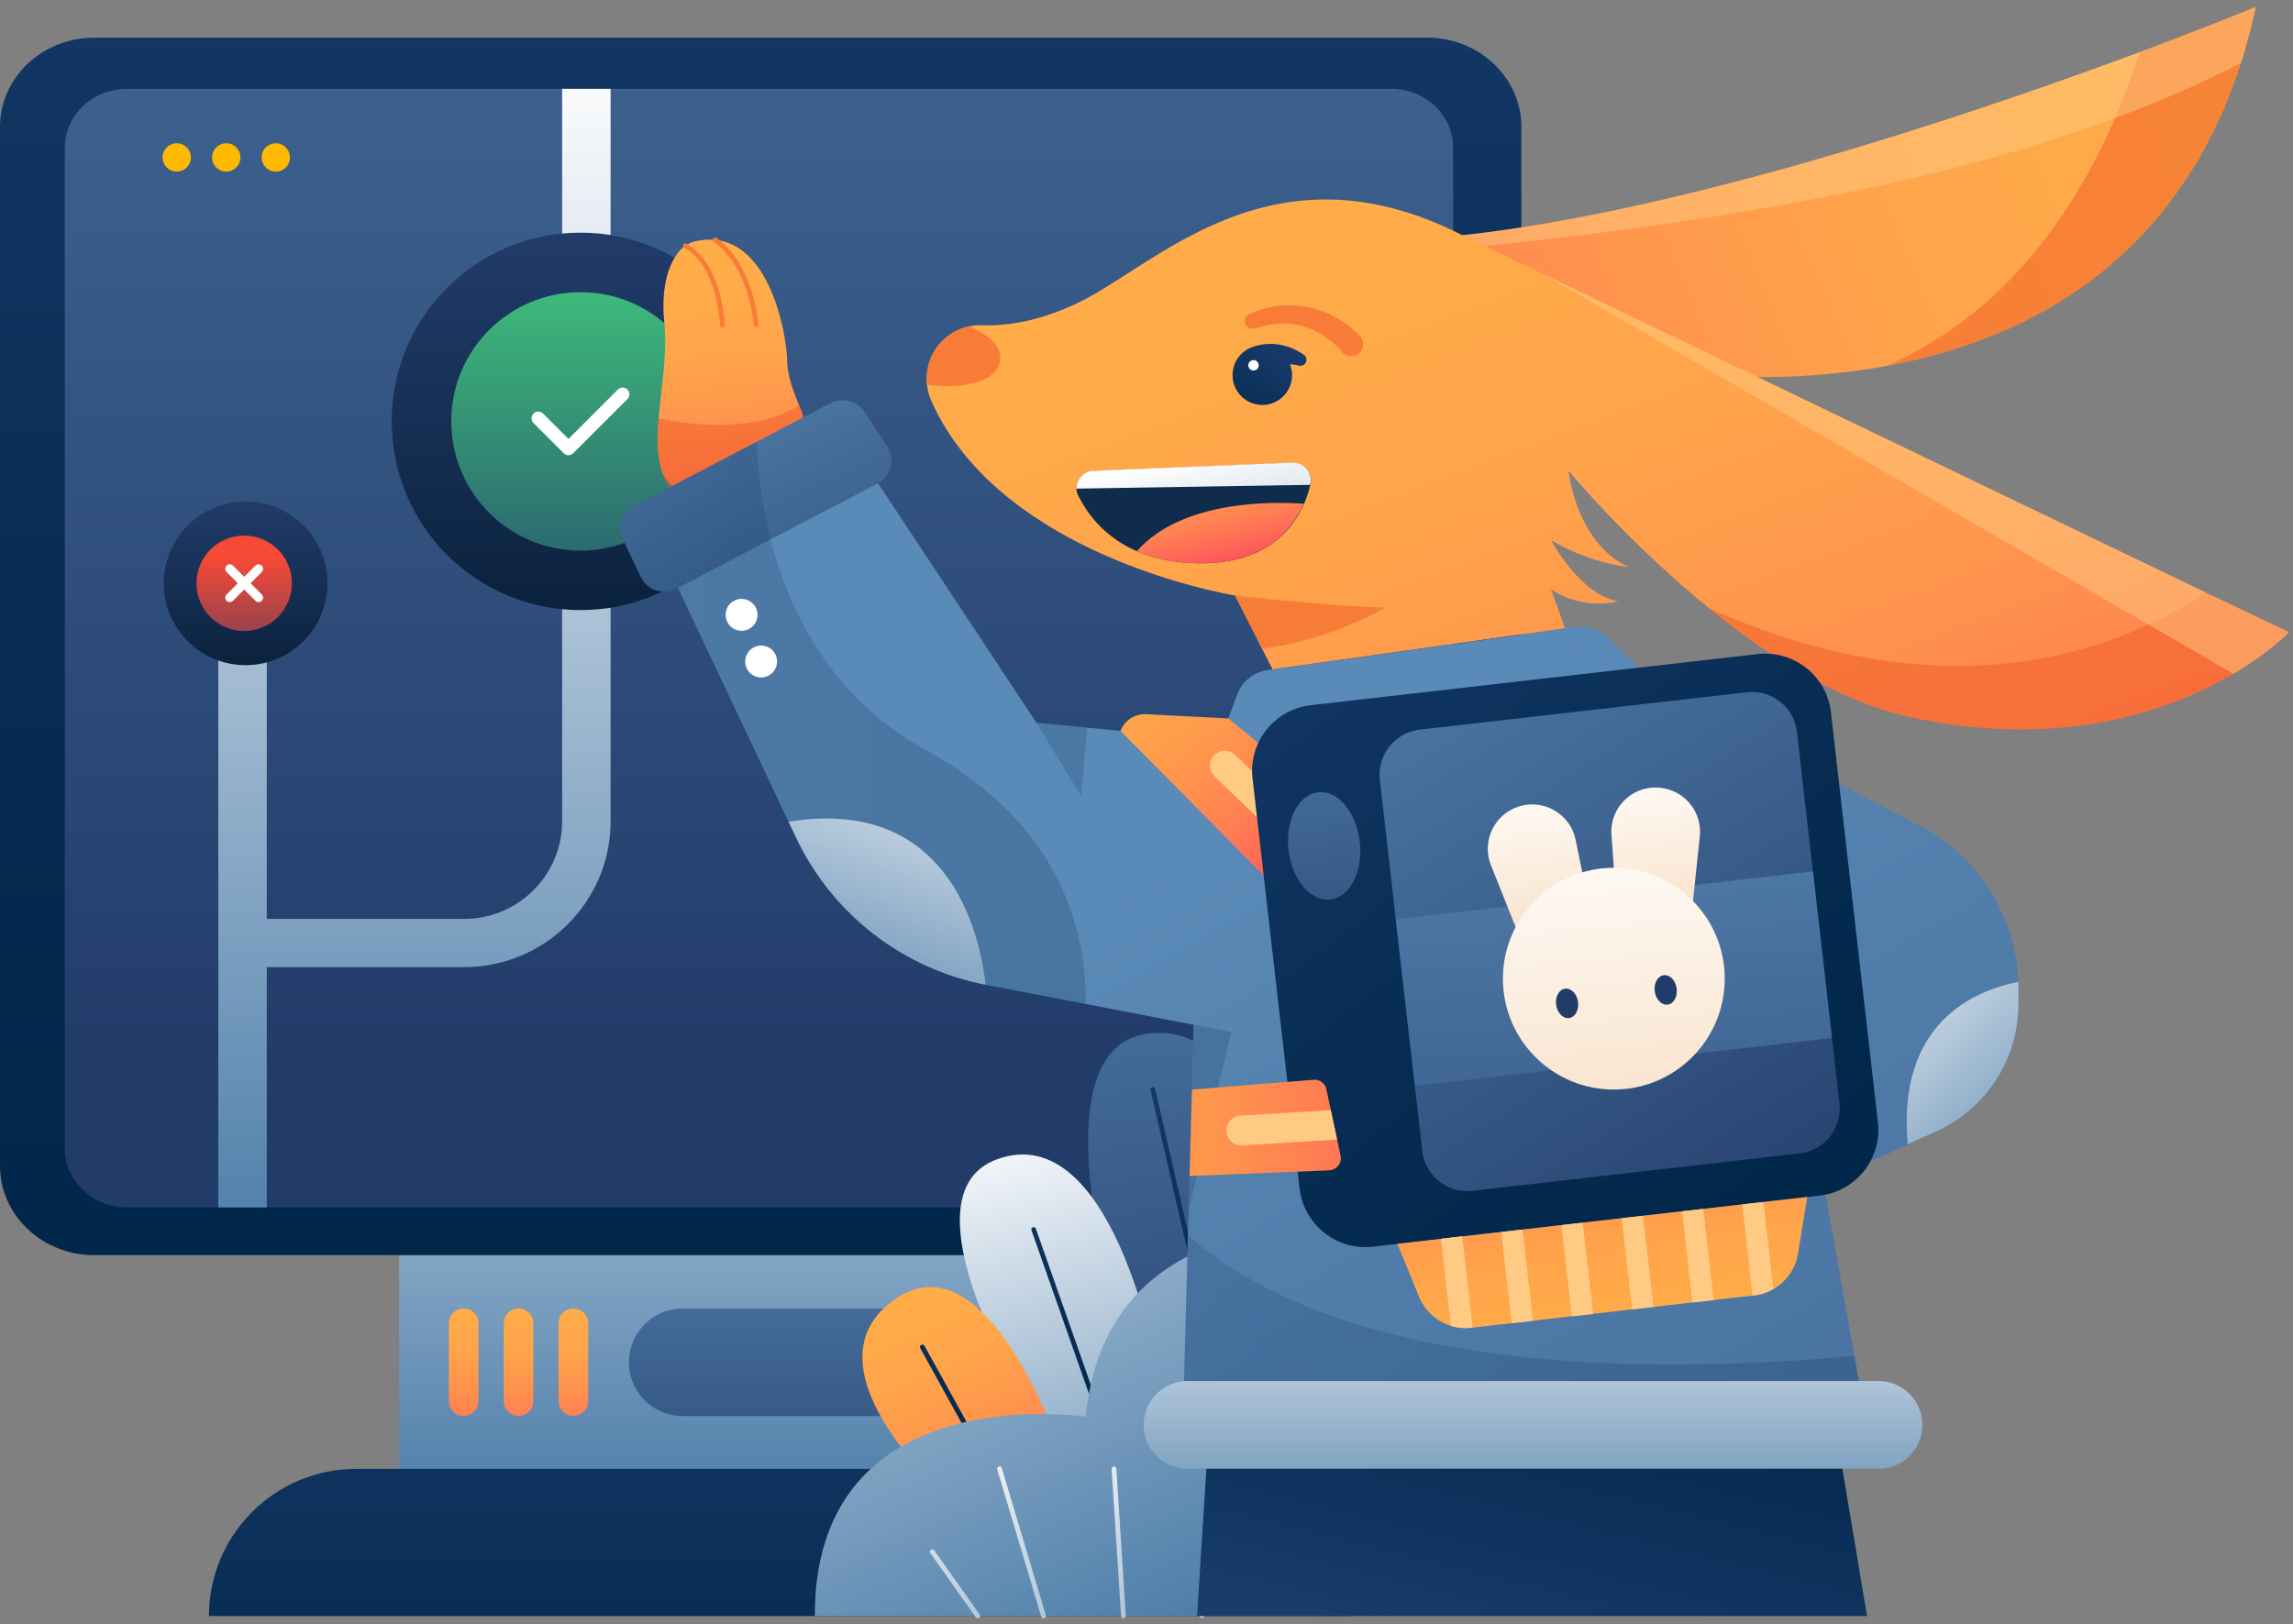 <svg xmlns="http://www.w3.org/2000/svg" width="247" height="175" fill="none"><rect width="100%" height="100%" fill="#808080" stroke="none"/><path fill="url(#a)" d="M42.99 135.234h103.62v23.149H42.99z"/><path fill="url(#b)" d="M129.792 140.98H73.543a5.8 5.8 0 0 0-5.795 5.795c0 3.195 2.6 5.795 5.795 5.795h56.249c3.195 0 5.795-2.6 5.795-5.795-.017-3.195-2.6-5.795-5.795-5.795"/><path fill="url(#c)" d="M10.146 135.234h143.588c5.598 0 10.146-4.308 10.146-9.61V13.667c0-5.302-4.548-9.61-10.146-9.61H10.146C4.548 4.057 0 8.365 0 13.667v111.957c0 5.302 4.548 9.61 10.146 9.61"/><path fill="url(#d)" d="M13.677 130.09h136.176c3.696 0 6.678-2.849 6.678-6.343V15.912c0-3.512-2.999-6.344-6.678-6.344H13.659c-3.696 0-6.678 2.849-6.678 6.344v107.835c0 3.511 3 6.343 6.696 6.343"/><path fill="url(#e)" d="M22.508 174.119c0-8.752 7.104-15.855 15.855-15.855h107.145v15.855z"/><path fill="#FFBA00" d="M29.708 18.487a1.525 1.525 0 1 1 0-3.05 1.525 1.525 0 0 1 0 3.05M24.372 18.487a1.525 1.525 0 1 1 0-3.05 1.525 1.525 0 0 1 0 3.05M19.036 18.487a1.525 1.525 0 1 1 0-3.05 1.525 1.525 0 0 1 0 3.05"/><path fill="url(#f)" d="M23.517 130.09h5.22v-25.889h21.257c8.71 0 15.779-7.052 15.779-15.704V9.568h-5.22v78.929c0 5.79-4.74 10.509-10.56 10.509H28.737V69.659h-5.22z"/><path fill="url(#g)" d="M62.529 65.734c-11.23 0-20.334-9.103-20.334-20.334s9.104-20.334 20.334-20.334S82.863 34.17 82.863 45.4s-9.104 20.334-20.334 20.334"/><path fill="url(#h)" d="M62.529 59.322c-7.688 0-13.92-6.233-13.92-13.921s6.232-13.92 13.92-13.92 13.92 6.232 13.92 13.92-6.232 13.92-13.92 13.92"/><path fill="#fff" d="M61.236 49.047a.72.72 0 0 1-.514-.215l-3.248-3.248a.73.73 0 0 1 0-1.028.73.73 0 0 1 1.027 0l2.735 2.735 5.32-5.32a.73.73 0 0 1 1.027 0 .73.73 0 0 1 0 1.028l-5.834 5.833a.8.8 0 0 1-.513.215"/><path fill="url(#i)" d="M26.456 71.667a8.819 8.819 0 1 0 0-17.638 8.819 8.819 0 0 0 0 17.638"/><path fill="url(#j)" d="M26.303 67.985a5.137 5.137 0 1 0 0-10.274 5.137 5.137 0 0 0 0 10.274"/><path fill="#fff" d="m28.198 64.047-1.21-1.21 1.21-1.212a.495.495 0 0 0 0-.685.495.495 0 0 0-.685 0l-1.21 1.211-1.211-1.21a.495.495 0 0 0-.685 0 .495.495 0 0 0 0 .684l1.21 1.211-1.21 1.211a.495.495 0 0 0 0 .685.495.495 0 0 0 .685 0l1.21-1.21 1.211 1.21a.495.495 0 0 0 .685 0 .495.495 0 0 0 0-.685"/><path fill="url(#k)" d="M49.947 152.553c.883 0 1.597-.714 1.597-1.597v-8.378c0-.884-.714-1.598-1.597-1.598-.884 0-1.598.714-1.598 1.598v8.378c0 .883.714 1.597 1.598 1.597"/><path fill="url(#l)" d="M55.86 152.553c.884 0 1.598-.714 1.598-1.597v-8.378c0-.884-.714-1.598-1.597-1.598-.884 0-1.598.714-1.598 1.598v8.378c0 .883.714 1.597 1.598 1.597"/><path fill="url(#m)" d="M61.757 152.553c.884 0 1.598-.714 1.598-1.597v-8.378c0-.884-.714-1.598-1.598-1.598s-1.597.714-1.597 1.598v8.378c0 .883.713 1.597 1.597 1.597"/><path fill="url(#n)" d="M118.145 132.366c1.427 8.207 4.01 15.685 4.01 15.685l15.311-9.891c-.119-.56.085-23.978-10.553-26.629-.951-.238-1.988-.306-3.11-.187-7.443.816-7.341 11.42-5.658 21.022"/><path fill="url(#o)" d="M130.754 146.284h.051a.253.253 0 0 0 .187-.306l-6.559-28.651a.253.253 0 1 0-.493.119l6.576 28.634a.24.24 0 0 0 .238.204"/><path fill="url(#p)" d="M124.483 146.759s-4.724-26.205-16.994-21.888c-11.674 4.095 5.319 30.112 5.319 30.112l11.675-2.532z"/><path fill="url(#q)" d="M113.913 155.477s-7.8-22.789-17.792-15.294c-9.992 7.477 6.44 21.649 6.44 21.649z"/><path fill="url(#r)" d="M105.315 156.157a.3.3 0 0 0 .119-.034.27.27 0 0 0 .101-.357l-5.947-10.757a.27.27 0 0 0-.357-.102.27.27 0 0 0-.102.357l5.948 10.757c.068.085.153.136.238.136"/><path fill="url(#s)" d="M119.266 155.239c.034 0 .051 0 .085-.017.136-.051.204-.187.153-.323l-7.919-22.516c-.051-.136-.187-.204-.323-.153s-.204.187-.153.323l7.919 22.516c.034.102.136.17.238.17"/><path fill="url(#t)" d="M87.778 174.118h53.988l-.663-27.207-.357-14.445s-21.768-1.087-23.791 20.189c0 0-27.274-4.232-29.092 18.948a40 40 0 0 0-.085 2.515"/><path fill="url(#u)" d="M129.446 174.372c.136 0 .254-.102.254-.238l.68-9.737a.25.25 0 0 0-.238-.272.25.25 0 0 0-.272.238l-.679 9.737a.25.25 0 0 0 .238.272z"/><path fill="url(#v)" d="M121.017 174.372c.153-.017.272-.136.255-.272l-1.02-15.855c-.017-.136-.136-.255-.272-.238s-.255.136-.238.272l1.02 15.855c0 .136.119.238.255.238"/><path fill="url(#w)" d="M112.418 174.372c.017 0 .051 0 .068-.017a.25.25 0 0 0 .17-.323l-4.741-15.855a.25.25 0 0 0-.323-.17.25.25 0 0 0-.17.323l4.741 15.855c.051.119.153.187.255.187"/><path fill="url(#x)" d="M105.315 174.373a.27.27 0 0 0 .153-.051c.119-.085.136-.238.068-.356l-4.894-6.917c-.085-.119-.238-.136-.357-.068-.119.085-.136.238-.068.357l4.894 6.916a.24.24 0 0 0 .204.119"/><path fill="url(#y)" d="m152.394 25.799 3.79 2.192 19.865 11.47s12.644 2.634 27.088-.017c4.333-.798 8.854-2.073 13.221-4.027 10.4-4.656 20.053-13.238 25.015-28.6A66 66 0 0 0 242.987.75s-4.231 1.75-11.131 4.35c-.442.17-.9.34-1.359.51-18.302 6.815-52.969 18.591-78.103 20.188"/><path fill="#F15A24" d="M203.137 39.444c4.333-.798 8.854-2.073 13.221-4.027 11.692-5.234 22.449-15.43 26.629-34.667 0 0-4.231 1.75-11.131 4.35-.442.17-.9.34-1.359.51-2.328 7.052-9.109 25.932-27.36 33.834" opacity=".5"/><path fill="#FFCA83" d="m152.394 25.799 2.158 1.24c50.403-4.724 72.75-13.136 86.821-20.222A66 66 0 0 0 242.987.75s-4.231 1.75-11.131 4.35c-.442.17-.9.34-1.359.51-18.302 6.815-52.969 18.591-78.103 20.188" opacity=".5"/><path fill="url(#z)" d="M99.85 41.416c.068.578.204 1.156.441 1.7 7.461 16.993 32.73 21.038 32.73 21.038l4.062 7.97 31.506-4.436-1.513-4.18c3.79 2.396 7.205 1.257 7.205 1.257-4.044-.628-7.205-6.576-7.205-6.576 4.181 2.532 8.344 2.906 8.344 2.906-5.693-2.651-6.458-10.383-6.458-10.383s6.271 7.613 15.074 14.767c6.372 5.183 14.104 10.128 21.752 11.777 16.568 3.585 28.294-.833 34.802-4.69 3.943-2.329 5.965-4.47 5.965-4.47l-8.972-4.265-71.458-34.361-8.667-4.164c-20.494-10.383-32.9 3.297-41.38 7.342-4.316 2.056-7.834 2.48-10.264 2.396h-.204c-.407 0-.798.034-1.189.119a5.82 5.82 0 0 0-4.096 3.296 5.9 5.9 0 0 0-.475 2.957"/><path fill="#F15A24" d="M184.036 65.495c6.372 5.183 14.104 10.129 21.752 11.777 26.612 5.76 40.767-9.143 40.767-9.143l-8.972-4.299c-6.815 4.605-25.457 14.309-53.547 1.665" opacity=".5"/><path fill="#FFCA83" d="m166.125 29.469 74.465 43.13c3.943-2.329 5.965-4.47 5.965-4.47l-8.972-4.3z" opacity=".5"/><path fill="url(#A)" d="M134.788 37.438c.051-.017.119-.05.187-.068 2.498-.85 4.538.204 5.472.85a.66.66 0 0 1 .153.935.68.68 0 0 1-.696.237 4.4 4.4 0 0 0-.952-.135c.187.475.272 1.02.204 1.563-.221 1.75-1.818 3.008-3.569 2.787s-3.008-1.818-2.787-3.569a3.15 3.15 0 0 1 1.988-2.6"/><path fill="#F87C38" d="M99.85 41.415c2.447.493 7.392.153 7.868-2.43.357-1.92-1.887-3.229-3.314-3.84a5.82 5.82 0 0 0-4.095 3.296c-.391.952-.561 1.971-.46 2.974"/><path fill="#fff" d="M135.026 39.92a.56.56 0 1 1 .001-1.12.56.56 0 0 1-.001 1.12"/><path fill="#F87C38" d="m146.531 36.266-.051-.051-.034-.051-.085-.085-.153-.153c-.102-.102-.204-.187-.306-.289-.204-.187-.425-.357-.629-.527a10 10 0 0 0-1.359-.883 10.8 10.8 0 0 0-3.042-1.139 9.8 9.8 0 0 0-3.229-.119c-1.053.136-2.09.442-3.041.85a.834.834 0 0 0-.425 1.104.83.83 0 0 0 1.036.46h.017c.85-.29 1.734-.477 2.6-.51a8 8 0 0 1 2.549.288 8.4 8.4 0 0 1 2.311 1.088c.357.238.697.51 1.02.782.153.136.306.288.459.441.068.069.136.153.204.221a.7.7 0 0 1 .102.12l.051.05.017.017s.017.017 0 .017c.459.561 1.274.63 1.818.187.544-.442.612-1.257.17-1.818"/><path fill="#0F2C4C" d="M115.959 52.649c0 .254.068.526.204.781.034.068.068.136.119.221.068.12.136.238.204.374 1.02 1.818 2.838 4.01 5.999 5.37 1.784.765 4.01 1.274 6.763 1.291 6.866.035 9.891-3.398 11.216-6.406a8.5 8.5 0 0 0 .408-1.07c.051-.137.085-.256.119-.374l.153-.561c0-.034.017-.051.017-.085a1.88 1.88 0 0 0-1.903-2.311l-21.48.883a1.834 1.834 0 0 0-1.819 1.886"/><path fill="url(#B)" d="m115.959 52.647 25.168-.407c0-.035.017-.052.017-.085a1.88 1.88 0 0 0-1.904-2.312l-21.479.884a1.88 1.88 0 0 0-1.802 1.92"/><path fill="url(#C)" d="M122.451 59.394c1.784.764 4.01 1.274 6.763 1.291 6.866.034 9.891-3.399 11.216-6.406-3.416-.255-13.153-.374-17.979 5.115"/><path fill="url(#D)" d="m69.21 55.266 3.824 8.072 11.912 25.201.799 1.683a28.63 28.63 0 0 0 20.426 15.872c.017 0 .034 0 .051.017l10.723 2.056 11.624 2.243-.612 22.703-.544 20.648h73.701l-1.359-7.648-3.331-18.71 9.075-4.078 3.059-1.376a14.93 14.93 0 0 0 6.151-5.099 15.04 15.04 0 0 0 2.719-8.632v-1.666c0-.255 0-.492-.017-.747a19.85 19.85 0 0 0-10.621-16.841l-9.941-5.15-17.18-8.887-6.509-6.27a4.07 4.07 0 0 0-3.382-1.105l-33.256 4.656a4.08 4.08 0 0 0-3.263 2.634l-1.818 4.963-19.798-1.938-17.061-25.796-4.945-7.477-8.055 4.214z"/><path fill="url(#E)" d="m75.974 52.597 8.65-4.435a3.35 3.35 0 0 0 1.529-4.35c-.017-.051-.051-.102-.068-.154-.646-1.478-1.258-3.245-1.292-4.74-.05-3.093-2.107-14.615-9.822-12.933a3.23 3.23 0 0 0-1.818 1.105c-.9 1.087-2.04 3.381-1.58 7.834.322 3.212-.357 6.814-.63 10.162-.152 1.937-.17 3.79.273 5.438.543 2.04 2.871 3.042 4.758 2.073"/><path fill="#F15A24" d="m73.255 53.992 14.342-7.375s-.781-1.274-1.53-2.957c-1.58 1.07-6.083 3.212-15.123 1.428-.29 3.483-.085 6.695 2.31 8.904" opacity=".5"/><path fill="#F87C38" d="M81.446 35.299h.017a.275.275 0 0 0 .237-.272c0-.068-.118-1.649-.73-3.603-.561-1.818-1.683-4.3-3.79-5.795-.119-.085-.272-.05-.357.068-.085.12-.05.272.068.357 3.824 2.719 4.317 8.956 4.317 9.007 0 .136.102.238.237.238M77.81 35.298q.024 0 0 0a.25.25 0 0 0 .254-.255c0-.068-.051-1.683-.578-3.569-.697-2.532-1.937-4.333-3.552-5.217-.118-.068-.271-.017-.34.102-.067.119-.016.272.103.34 3.636 1.971 3.857 8.293 3.857 8.36.017.137.12.239.255.239"/><path fill="url(#F)" d="m67.137 58.17 1.87 3.96a2.816 2.816 0 0 0 3.857 1.292l.17-.085 9.975-5.217 11.505-6.016a.13.13 0 0 1 .068-.034c1.427-.799 1.886-2.65.968-4.01l-2.43-3.671a2.825 2.825 0 0 0-3.654-.952l-7.935 4.147-13.154 6.882a2.815 2.815 0 0 0-1.24 3.705"/><path fill="url(#G)" d="M128.943 174.117h72.172l-3.773-22.533-66.989.425z"/><path fill="url(#H)" d="m67.137 58.171 1.869 3.96a2.816 2.816 0 0 0 3.858 1.291l.17-.085 11.912 25.201.799 1.683a28.63 28.63 0 0 0 20.426 15.872c.017 0 .034 0 .051.017l10.723 2.056c.102-7.494-2.447-19.22-17.113-27.292C89.585 75.233 85.014 65.988 83.01 58.12c-.901-3.535-1.275-6.797-1.428-9.33-.017-.424-.05-.832-.05-1.206l-13.154 6.882a2.815 2.815 0 0 0-1.24 3.705" opacity=".2"/><path fill="url(#I)" d="m128.569 110.393 4.078.781-4.605 19.186z" opacity=".2"/><path fill="url(#J)" d="m137.711 81.842-5.387-4.435-8.853-.459a2.81 2.81 0 0 0-2.668 1.58l-.102.222 17.775 17.962z"/><path fill="#FFCA83" d="M130.778 81.368a1.603 1.603 0 0 0-.034 2.192l.068.068 7.375 7.103 1.886-2.634-7.035-6.78a1.62 1.62 0 0 0-2.26.05"/><path fill="url(#K)" d="M127.414 153.743h73.701l-1.36-7.647c-43.537 3.874-63.114-5.268-71.781-13z" opacity=".2"/><path fill="#F15A24" d="M133.022 64.152s10.434 1.224 16.211 1.309c0 0-5.964 3.552-13.289 4.418z" opacity=".5"/><path fill="url(#L)" d="m147.89 134.32 48.126-5.506a7.12 7.12 0 0 0 6.271-7.902l-5.064-44.167a7.12 7.12 0 0 0-7.902-6.27l-48.126 5.506a7.12 7.12 0 0 0-6.271 7.902l5.064 44.149c.459 3.925 3.994 6.729 7.902 6.288"/><path fill="url(#M)" d="m148.638 84.035 4.571 39.969a4.876 4.876 0 0 0 5.404 4.299l35.228-4.027a4.876 4.876 0 0 0 4.299-5.404l-4.571-39.986a4.876 4.876 0 0 0-5.404-4.3l-35.228 4.028a4.9 4.9 0 0 0-4.299 5.421"/><path fill="url(#N)" d="m150.354 99.04 2.057 17.945 44.931-5.149-2.057-17.945z"/><path fill="url(#O)" d="m150.525 134.014 2.328 5.693a5.41 5.41 0 0 0 3.449 3.144c.697.22 1.462.288 2.226.203l30.419-3.483a5.5 5.5 0 0 0 2.107-.697 5.4 5.4 0 0 0 2.634-3.84l.986-6.067z"/><path fill="url(#P)" d="m174.638 104.512 6.933.119 1.53-14.513a4.78 4.78 0 0 0-4.673-5.268 4.767 4.767 0 0 0-4.844 5.116z"/><path fill="url(#Q)" d="m172.649 104.784-6.644 1.988-5.404-13.561c-1.037-2.6.391-5.54 3.076-6.339 2.685-.798 5.489.867 6.05 3.62z"/><path fill="url(#R)" d="M173.84 117.393c-6.598 0-11.947-5.349-11.947-11.947S167.242 93.5 173.84 93.5s11.946 5.349 11.946 11.946c0 6.598-5.348 11.947-11.946 11.947"/><path fill="#223C6A" d="M178.251 106.819c-.121-.874.309-1.656.96-1.745s1.276.546 1.397 1.42c.12.874-.31 1.655-.961 1.745-.65.089-1.276-.547-1.396-1.42M167.627 108.268c-.12-.874.31-1.655.96-1.745.651-.09 1.276.546 1.397 1.42.12.874-.31 1.655-.96 1.745-.651.089-1.276-.546-1.397-1.42"/><path fill="url(#S)" d="M138.798 91.58c.374 3.195 2.379 5.59 4.504 5.336 2.124-.238 3.534-3.025 3.177-6.22-.373-3.194-2.379-5.59-4.503-5.336-2.124.255-3.551 3.025-3.178 6.22"/><path fill="#FFCA83" d="m187.673 129.765 1.121 9.839.119-.017a5.5 5.5 0 0 0 2.108-.697l-1.071-9.38zM183.48 130.252l1.125 9.826-2.296.263-1.125-9.826zM176.985 130.994l1.124 9.826-2.296.263-1.124-9.826zM170.488 131.74l1.125 9.826-2.296.263-1.125-9.826zM164.01 132.481l1.125 9.826-2.297.262-1.124-9.826zM155.215 133.469l1.071 9.381a5.4 5.4 0 0 0 2.226.204l.119-.017-1.122-9.84z"/><path fill="url(#T)" d="M127.923 158.247h74.33a4.725 4.725 0 1 0 0-9.448h-74.33a4.724 4.724 0 0 0-4.673 5.421 4.72 4.72 0 0 0 4.673 4.027"/><path fill="url(#U)" d="m111.643 77.85 4.826 7.97.629-7.427z" opacity=".2"/><path fill="url(#V)" d="m84.946 88.539.799 1.682a28.63 28.63 0 0 0 20.426 15.872c-.629-5.523-3.96-20.358-21.225-17.554"/><path fill="url(#W)" d="m128.144 126.706 15.039-.612c.799-.034 1.394-.781 1.224-1.563l-.374-1.75-.68-3.178-.476-2.243a1.295 1.295 0 0 0-1.376-1.02l-13.102 1.054z"/><path fill="#FFCA83" d="M132.104 121.898a1.613 1.613 0 0 0 1.597 1.512h.102l10.23-.629-.68-3.177-9.737.594a1.6 1.6 0 0 0-1.512 1.7"/><path fill="#fff" d="M79.882 67.96a1.716 1.716 0 1 1 0-3.433 1.716 1.716 0 0 1 0 3.433M81.99 72.99a1.716 1.716 0 1 1 0-3.433 1.716 1.716 0 0 1 0 3.432"/><path fill="url(#X)" d="m205.499 123.29 3.059-1.376c5.404-2.43 8.87-7.8 8.87-13.714v-1.665c0-.255 0-.493-.017-.748-4.809.952-13.085 4.469-11.912 17.503"/><defs><linearGradient id="a" x1="94.795" x2="94.795" y1="172.846" y2="73.014" gradientUnits="userSpaceOnUse"><stop stop-color="#386E9F"/><stop offset="1" stop-color="#fff"/></linearGradient><linearGradient id="b" x1="101.661" x2="101.661" y1="172.282" y2="121.118" gradientUnits="userSpaceOnUse"><stop stop-color="#223C6A"/><stop offset="1" stop-color="#5A8AB7"/></linearGradient><linearGradient id="c" x1="81.941" x2="81.941" y1="143.558" y2="-25.373" gradientUnits="userSpaceOnUse"><stop stop-color="#002649"/><stop offset=".321" stop-color="#042A4F"/><stop offset=".748" stop-color="#0F3460"/><stop offset="1" stop-color="#183D6D"/></linearGradient><linearGradient id="d" x1="81.766" x2="81.766" y1="114.202" y2="-107.258" gradientUnits="userSpaceOnUse"><stop stop-color="#223C6A"/><stop offset="1" stop-color="#5A8AB7"/></linearGradient><linearGradient id="e" x1="84.005" x2="84.005" y1="204.282" y2="140.84" gradientUnits="userSpaceOnUse"><stop stop-color="#002649"/><stop offset=".321" stop-color="#042A4F"/><stop offset=".748" stop-color="#0F3460"/><stop offset="1" stop-color="#183D6D"/></linearGradient><linearGradient id="f" x1="37.236" x2="37.236" y1="150.524" y2="5.557" gradientUnits="userSpaceOnUse"><stop stop-color="#386E9F"/><stop offset="1" stop-color="#fff"/></linearGradient><linearGradient id="g" x1="62.533" x2="62.533" y1="80.12" y2="-30.295" gradientUnits="userSpaceOnUse"><stop stop-color="#03192E"/><stop offset=".5" stop-color="#223C6A"/><stop offset="1" stop-color="#4A74A2"/></linearGradient><linearGradient id="h" x1="62.533" x2="62.533" y1="75.585" y2="27.187" gradientUnits="userSpaceOnUse"><stop stop-color="#223C6A"/><stop offset="1" stop-color="#40C67C"/></linearGradient><linearGradient id="i" x1="26.457" x2="26.457" y1="77.902" y2="30.011" gradientUnits="userSpaceOnUse"><stop stop-color="#03192E"/><stop offset=".5" stop-color="#223C6A"/><stop offset="1" stop-color="#4A74A2"/></linearGradient><linearGradient id="j" x1="26.304" x2="26.304" y1="77.948" y2="60.102" gradientUnits="userSpaceOnUse"><stop stop-color="#223C6A"/><stop offset="1" stop-color="#F64936"/></linearGradient><linearGradient id="k" x1="49.948" x2="49.948" y1="160.102" y2="133.966" gradientUnits="userSpaceOnUse"><stop stop-color="#FF2A64"/><stop offset=".075" stop-color="#FF465E"/><stop offset=".18" stop-color="#FF6657"/><stop offset=".295" stop-color="#FF8152"/><stop offset=".419" stop-color="#FF954D"/><stop offset=".559" stop-color="#FFA44A"/><stop offset=".727" stop-color="#FFAC49"/><stop offset="1" stop-color="#FFAF48"/></linearGradient><linearGradient id="l" x1="55.854" x2="55.854" y1="160.102" y2="133.966" gradientUnits="userSpaceOnUse"><stop stop-color="#FF2A64"/><stop offset=".075" stop-color="#FF465E"/><stop offset=".18" stop-color="#FF6657"/><stop offset=".295" stop-color="#FF8152"/><stop offset=".419" stop-color="#FF954D"/><stop offset=".559" stop-color="#FFA44A"/><stop offset=".727" stop-color="#FFAC49"/><stop offset="1" stop-color="#FFAF48"/></linearGradient><linearGradient id="m" x1="61.759" x2="61.759" y1="160.102" y2="133.966" gradientUnits="userSpaceOnUse"><stop stop-color="#FF2A64"/><stop offset=".075" stop-color="#FF465E"/><stop offset=".18" stop-color="#FF6657"/><stop offset=".295" stop-color="#FF8152"/><stop offset=".419" stop-color="#FF954D"/><stop offset=".559" stop-color="#FFA44A"/><stop offset=".727" stop-color="#FFAC49"/><stop offset="1" stop-color="#FFAF48"/></linearGradient><linearGradient id="n" x1="130.928" x2="121.96" y1="168.52" y2="73.516" gradientUnits="userSpaceOnUse"><stop stop-color="#223C6A"/><stop offset="1" stop-color="#5A8AB7"/></linearGradient><linearGradient id="o" x1="135.846" x2="122.061" y1="160.98" y2="112.814" gradientUnits="userSpaceOnUse"><stop stop-color="#002649"/><stop offset=".321" stop-color="#042A4F"/><stop offset=".748" stop-color="#0F3460"/><stop offset="1" stop-color="#183D6D"/></linearGradient><linearGradient id="p" x1="125.974" x2="108.368" y1="183.777" y2="119.666" gradientUnits="userSpaceOnUse"><stop stop-color="#386E9F"/><stop offset="1" stop-color="#fff"/></linearGradient><linearGradient id="q" x1="111.973" x2="93.371" y1="171.197" y2="129.01" gradientUnits="userSpaceOnUse"><stop stop-color="#FF2A64"/><stop offset=".075" stop-color="#FF465E"/><stop offset=".18" stop-color="#FF6657"/><stop offset=".295" stop-color="#FF8152"/><stop offset=".419" stop-color="#FF954D"/><stop offset=".559" stop-color="#FFA44A"/><stop offset=".727" stop-color="#FFAC49"/><stop offset="1" stop-color="#FFAF48"/></linearGradient><linearGradient id="r" x1="107.653" x2="93.867" y1="169.049" y2="120.883" gradientUnits="userSpaceOnUse"><stop stop-color="#002649"/><stop offset=".321" stop-color="#042A4F"/><stop offset=".748" stop-color="#0F3460"/><stop offset="1" stop-color="#183D6D"/></linearGradient><linearGradient id="s" x1="121.431" x2="107.645" y1="165.105" y2="116.939" gradientUnits="userSpaceOnUse"><stop stop-color="#002649"/><stop offset=".321" stop-color="#042A4F"/><stop offset=".748" stop-color="#0F3460"/><stop offset="1" stop-color="#183D6D"/></linearGradient><linearGradient id="t" x1="129.65" x2="81.816" y1="187.484" y2="81.186" gradientUnits="userSpaceOnUse"><stop stop-color="#386E9F"/><stop offset="1" stop-color="#fff"/></linearGradient><linearGradient id="u" x1="135.33" x2="126.859" y1="207.721" y2="148.925" gradientUnits="userSpaceOnUse"><stop stop-color="#386E9F"/><stop offset="1" stop-color="#fff"/></linearGradient><linearGradient id="v" x1="126.671" x2="118.2" y1="208.969" y2="150.173" gradientUnits="userSpaceOnUse"><stop stop-color="#386E9F"/><stop offset="1" stop-color="#fff"/></linearGradient><linearGradient id="w" x1="116.429" x2="107.958" y1="210.444" y2="151.648" gradientUnits="userSpaceOnUse"><stop stop-color="#386E9F"/><stop offset="1" stop-color="#fff"/></linearGradient><linearGradient id="x" x1="108.767" x2="100.296" y1="211.55" y2="152.754" gradientUnits="userSpaceOnUse"><stop stop-color="#386E9F"/><stop offset="1" stop-color="#fff"/></linearGradient><linearGradient id="y" x1="100.761" x2="281.136" y1="66.341" y2="-10.725" gradientUnits="userSpaceOnUse"><stop stop-color="#FF2A64"/><stop offset=".075" stop-color="#FF465E"/><stop offset=".18" stop-color="#FF6657"/><stop offset=".295" stop-color="#FF8152"/><stop offset=".419" stop-color="#FF954D"/><stop offset=".559" stop-color="#FFA44A"/><stop offset=".727" stop-color="#FFAC49"/><stop offset="1" stop-color="#FFAF48"/></linearGradient><linearGradient id="z" x1="207.269" x2="141.497" y1="146.055" y2="-29.669" gradientUnits="userSpaceOnUse"><stop stop-color="#FF2A64"/><stop offset=".075" stop-color="#FF465E"/><stop offset=".18" stop-color="#FF6657"/><stop offset=".295" stop-color="#FF8152"/><stop offset=".419" stop-color="#FF954D"/><stop offset=".559" stop-color="#FFA44A"/><stop offset=".727" stop-color="#FFAC49"/><stop offset="1" stop-color="#FFAF48"/></linearGradient><linearGradient id="A" x1="132.239" x2="139.436" y1="46.571" y2="34.834" gradientUnits="userSpaceOnUse"><stop stop-color="#002649"/><stop offset=".233" stop-color="#082E55"/><stop offset=".676" stop-color="#143967"/><stop offset="1" stop-color="#183D6D"/></linearGradient><linearGradient id="B" x1="134.887" x2="128.022" y1="83.048" y2="49.386" gradientUnits="userSpaceOnUse"><stop stop-color="#386E9F"/><stop offset="1" stop-color="#fff"/></linearGradient><linearGradient id="C" x1="133.008" x2="127.194" y1="63.308" y2="39.225" gradientUnits="userSpaceOnUse"><stop stop-color="#FF2A64"/><stop offset=".075" stop-color="#FF465E"/><stop offset=".18" stop-color="#FF6657"/><stop offset=".295" stop-color="#FF8152"/><stop offset=".419" stop-color="#FF954D"/><stop offset=".559" stop-color="#FFA44A"/><stop offset=".727" stop-color="#FFAC49"/><stop offset="1" stop-color="#FFAF48"/></linearGradient><linearGradient id="D" x1="288.677" x2="143.846" y1="336.686" y2="82.234" gradientUnits="userSpaceOnUse"><stop stop-color="#223C6A"/><stop offset="1" stop-color="#5A8AB7"/></linearGradient><linearGradient id="E" x1="80.436" x2="75.786" y1="64.698" y2="17.75" gradientUnits="userSpaceOnUse"><stop stop-color="#FF2A64"/><stop offset=".075" stop-color="#FF465E"/><stop offset=".18" stop-color="#FF6657"/><stop offset=".295" stop-color="#FF8152"/><stop offset=".419" stop-color="#FF954D"/><stop offset=".559" stop-color="#FFA44A"/><stop offset=".727" stop-color="#FFAC49"/><stop offset="1" stop-color="#FFAF48"/></linearGradient><linearGradient id="F" x1="96.433" x2="71.852" y1="84.509" y2="33.353" gradientUnits="userSpaceOnUse"><stop stop-color="#223C6A"/><stop offset="1" stop-color="#5A8AB7"/></linearGradient><linearGradient id="G" x1="172.954" x2="161.881" y1="133.577" y2="178.753" gradientUnits="userSpaceOnUse"><stop stop-color="#002649"/><stop offset=".321" stop-color="#042A4F"/><stop offset=".748" stop-color="#0F3460"/><stop offset="1" stop-color="#183D6D"/></linearGradient><linearGradient id="H" x1="116.947" x2="66.858" y1="77.875" y2="77.875" gradientUnits="userSpaceOnUse"><stop stop-color="#002649"/><stop offset=".321" stop-color="#042A4F"/><stop offset=".748" stop-color="#0F3460"/><stop offset="1" stop-color="#183D6D"/></linearGradient><linearGradient id="I" x1="135.174" x2="116.793" y1="152.874" y2="30.631" gradientUnits="userSpaceOnUse"><stop stop-color="#002649"/><stop offset=".321" stop-color="#042A4F"/><stop offset=".748" stop-color="#0F3460"/><stop offset="1" stop-color="#183D6D"/></linearGradient><linearGradient id="J" x1="144.898" x2="109.686" y1="98.948" y2="57.093" gradientUnits="userSpaceOnUse"><stop stop-color="#FF2A64"/><stop offset=".075" stop-color="#FF465E"/><stop offset=".18" stop-color="#FF6657"/><stop offset=".295" stop-color="#FF8152"/><stop offset=".419" stop-color="#FF954D"/><stop offset=".559" stop-color="#FFA44A"/><stop offset=".727" stop-color="#FFAC49"/><stop offset="1" stop-color="#FFAF48"/></linearGradient><linearGradient id="K" x1="201.107" x2="127.417" y1="143.42" y2="143.42" gradientUnits="userSpaceOnUse"><stop stop-color="#002649"/><stop offset=".321" stop-color="#042A4F"/><stop offset=".748" stop-color="#0F3460"/><stop offset="1" stop-color="#183D6D"/></linearGradient><linearGradient id="L" x1="195.101" x2="131.765" y1="136.56" y2="54.843" gradientUnits="userSpaceOnUse"><stop stop-color="#002649"/><stop offset=".321" stop-color="#042A4F"/><stop offset=".748" stop-color="#0F3460"/><stop offset="1" stop-color="#183D6D"/></linearGradient><linearGradient id="M" x1="195.559" x2="141.081" y1="137.046" y2="49.571" gradientUnits="userSpaceOnUse"><stop stop-color="#223C6A"/><stop offset="1" stop-color="#5A8AB7"/></linearGradient><linearGradient id="N" x1="177.456" x2="171.919" y1="170.025" y2="71.035" gradientUnits="userSpaceOnUse"><stop stop-color="#223C6A"/><stop offset="1" stop-color="#5A8AB7"/></linearGradient><linearGradient id="O" x1="168.701" x2="176.507" y1="106.682" y2="156.509" gradientUnits="userSpaceOnUse"><stop stop-color="#FF2A64"/><stop offset=".075" stop-color="#FF465E"/><stop offset=".18" stop-color="#FF6657"/><stop offset=".295" stop-color="#FF8152"/><stop offset=".419" stop-color="#FF954D"/><stop offset=".559" stop-color="#FFA44A"/><stop offset=".727" stop-color="#FFAC49"/><stop offset="1" stop-color="#FFAF48"/></linearGradient><linearGradient id="P" x1="176.574" x2="179.022" y1="80.677" y2="97.863" gradientUnits="userSpaceOnUse"><stop stop-color="#fff"/><stop offset="1" stop-color="#F9E4CE"/></linearGradient><linearGradient id="Q" x1="164.206" x2="166.654" y1="82.439" y2="99.625" gradientUnits="userSpaceOnUse"><stop stop-color="#fff"/><stop offset="1" stop-color="#F9E4CE"/></linearGradient><linearGradient id="R" x1="172.161" x2="174.993" y1="86.115" y2="118.563" gradientUnits="userSpaceOnUse"><stop stop-color="#fff"/><stop offset="1" stop-color="#F9E4CE"/></linearGradient><linearGradient id="S" x1="144.521" x2="140.535" y1="116.401" y2="63.031" gradientUnits="userSpaceOnUse"><stop stop-color="#223C6A"/><stop offset="1" stop-color="#5A8AB7"/></linearGradient><linearGradient id="T" x1="165.094" x2="165.094" y1="173.39" y2="132.188" gradientUnits="userSpaceOnUse"><stop stop-color="#386E9F"/><stop offset="1" stop-color="#fff"/></linearGradient><linearGradient id="U" x1="125.821" x2="107.44" y1="154.28" y2="32.037" gradientUnits="userSpaceOnUse"><stop stop-color="#002649"/><stop offset=".321" stop-color="#042A4F"/><stop offset=".748" stop-color="#0F3460"/><stop offset="1" stop-color="#183D6D"/></linearGradient><linearGradient id="V" x1="87.727" x2="103.672" y1="119.715" y2="74.095" gradientUnits="userSpaceOnUse"><stop stop-color="#386E9F"/><stop offset="1" stop-color="#fff"/></linearGradient><linearGradient id="W" x1="164.169" x2="84.889" y1="123.396" y2="118.302" gradientUnits="userSpaceOnUse"><stop stop-color="#FF2A64"/><stop offset=".075" stop-color="#FF465E"/><stop offset=".18" stop-color="#FF6657"/><stop offset=".295" stop-color="#FF8152"/><stop offset=".419" stop-color="#FF954D"/><stop offset=".559" stop-color="#FFA44A"/><stop offset=".727" stop-color="#FFAC49"/><stop offset="1" stop-color="#FFAF48"/></linearGradient><linearGradient id="X" x1="228.384" x2="197.491" y1="132.92" y2="99.37" gradientUnits="userSpaceOnUse"><stop stop-color="#386E9F"/><stop offset="1" stop-color="#fff"/></linearGradient></defs></svg>